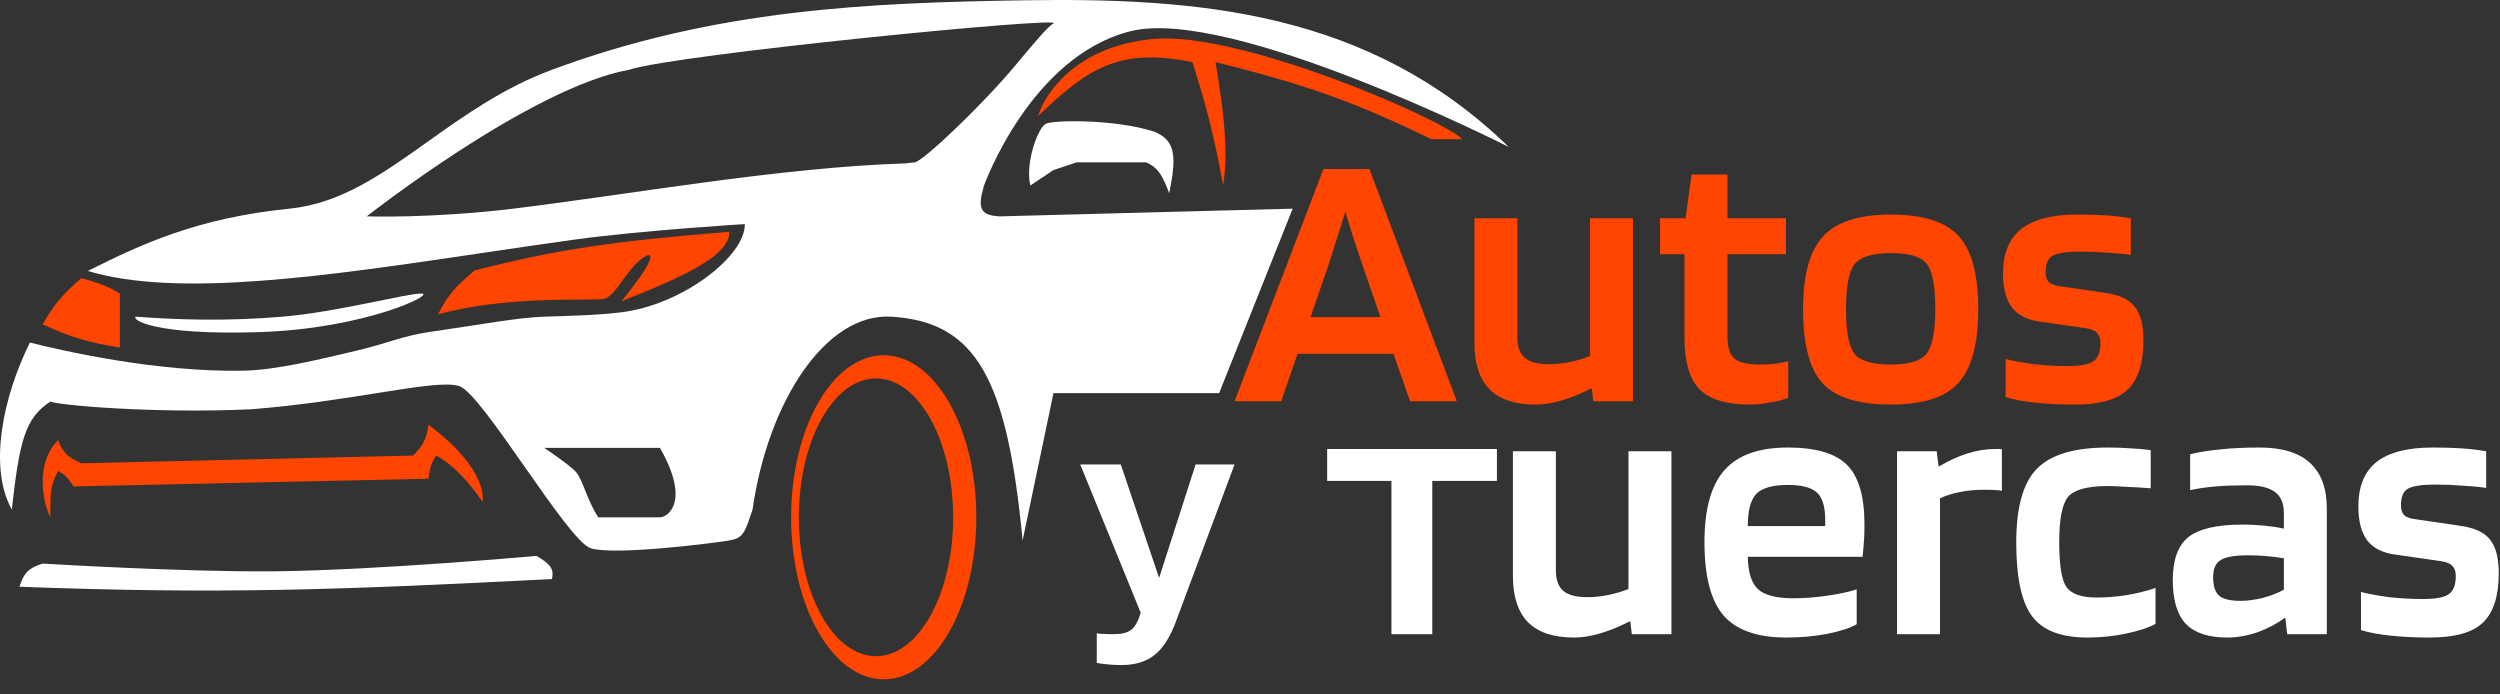 <svg width="162" height="45" viewBox="0 0 162 45" fill="none" xmlns="http://www.w3.org/2000/svg">
<rect x="0" y="0" width="162" height="45" fill="#333333" stroke="none"/>
<path d="M134.766 16.304C133.918 16.304 133.334 16.392 133.014 16.568C132.71 16.728 132.558 17.088 132.558 17.648C132.558 17.92 132.622 18.128 132.75 18.272C132.878 18.4 133.094 18.488 133.398 18.536L136.35 18.968C137.294 19.096 137.95 19.392 138.318 19.856C138.702 20.32 138.894 21.056 138.894 22.064C138.894 23.52 138.558 24.576 137.886 25.232C137.214 25.888 136.07 26.216 134.454 26.216C133.526 26.216 132.678 26.176 131.91 26.096C131.142 26.016 130.494 25.896 129.966 25.736V23.264C130.462 23.392 131.07 23.504 131.79 23.6C132.51 23.68 133.238 23.72 133.974 23.72C134.806 23.72 135.366 23.616 135.654 23.408C135.958 23.2 136.11 22.808 136.11 22.232C136.11 21.944 136.038 21.728 135.894 21.584C135.75 21.424 135.51 21.32 135.174 21.272L132.174 20.84C131.358 20.728 130.758 20.424 130.374 19.928C129.99 19.416 129.798 18.68 129.798 17.72C129.798 16.424 130.19 15.464 130.974 14.84C131.774 14.216 132.982 13.904 134.598 13.904C135.254 13.904 135.854 13.92 136.398 13.952C136.942 13.984 137.502 14.048 138.078 14.144V16.52C137.662 16.456 137.158 16.408 136.566 16.376C135.99 16.328 135.39 16.304 134.766 16.304Z" fill="#FF4500"/>
<path d="M128.19 20.048C128.19 22.288 127.758 23.88 126.894 24.824C126.046 25.752 124.59 26.216 122.526 26.216C120.43 26.216 118.958 25.76 118.11 24.848C117.262 23.92 116.838 22.32 116.838 20.048C116.838 17.824 117.27 16.248 118.134 15.32C118.998 14.376 120.462 13.904 122.526 13.904C124.606 13.904 126.07 14.368 126.918 15.296C127.766 16.208 128.19 17.792 128.19 20.048ZM119.622 20.024C119.622 21.496 119.806 22.464 120.174 22.928C120.542 23.392 121.326 23.624 122.526 23.624C123.694 23.624 124.462 23.392 124.83 22.928C125.214 22.448 125.406 21.48 125.406 20.024C125.406 18.536 125.222 17.56 124.854 17.096C124.502 16.632 123.726 16.4 122.526 16.4C121.342 16.4 120.558 16.64 120.174 17.12C119.806 17.6 119.622 18.568 119.622 20.024Z" fill="#FF4500"/>
<path d="M115.875 23.408V25.784C115.603 25.896 115.219 25.992 114.723 26.072C114.243 26.168 113.803 26.216 113.403 26.216C111.883 26.216 110.795 25.888 110.139 25.232C109.483 24.56 109.155 23.448 109.155 21.896V16.472H107.571V14.144H109.227L109.611 11.312H111.939V14.144H115.731V16.472H111.939V21.8C111.939 22.504 112.091 22.984 112.395 23.24C112.699 23.496 113.243 23.624 114.027 23.624C114.299 23.624 114.619 23.608 114.987 23.576C115.355 23.528 115.651 23.472 115.875 23.408Z" fill="#FF4500"/>
<path d="M99.503 26.216C98.175 26.216 97.183 25.888 96.527 25.232C95.871 24.56 95.543 23.56 95.543 22.232V14.144H98.327V21.872C98.327 22.48 98.487 22.92 98.807 23.192C99.127 23.464 99.647 23.6 100.367 23.6C100.815 23.6 101.271 23.552 101.735 23.456C102.199 23.36 102.631 23.232 103.031 23.072V14.144H105.815V26H103.247L103.151 25.184H103.079C102.423 25.52 101.791 25.776 101.183 25.952C100.591 26.128 100.031 26.216 99.503 26.216Z" fill="#FF4500"/>
<path d="M83.024 26H80L85.76 10.952H88.736L94.4 26H91.376L90.296 22.928H84.08L83.024 26ZM87.176 13.712C87 14.32 86.8 14.96 86.576 15.632C86.368 16.304 86.168 16.928 85.976 17.504L84.92 20.552H89.456L88.4 17.504C88.224 16.992 88.024 16.4 87.8 15.728C87.576 15.04 87.368 14.368 87.176 13.712Z" fill="#FF4500"/>
<path d="M157.791 31.4C156.943 31.4 156.359 31.488 156.039 31.664C155.735 31.824 155.583 32.184 155.583 32.744C155.583 33.016 155.647 33.224 155.775 33.368C155.903 33.496 156.119 33.584 156.423 33.632L159.375 34.064C160.319 34.192 160.975 34.488 161.343 34.952C161.727 35.416 161.919 36.152 161.919 37.16C161.919 38.616 161.583 39.672 160.911 40.328C160.239 40.984 159.095 41.312 157.479 41.312C156.551 41.312 155.703 41.272 154.935 41.192C154.167 41.112 153.519 40.992 152.991 40.832V38.36C153.487 38.488 154.095 38.6 154.815 38.696C155.535 38.776 156.263 38.816 156.999 38.816C157.831 38.816 158.391 38.712 158.679 38.504C158.983 38.296 159.135 37.904 159.135 37.328C159.135 37.04 159.063 36.824 158.919 36.68C158.775 36.52 158.535 36.416 158.199 36.368L155.199 35.936C154.383 35.824 153.783 35.52 153.399 35.024C153.015 34.512 152.823 33.776 152.823 32.816C152.823 31.52 153.215 30.56 153.999 29.936C154.799 29.312 156.007 29 157.623 29C158.279 29 158.879 29.016 159.423 29.048C159.967 29.08 160.527 29.144 161.103 29.24V31.616C160.687 31.552 160.183 31.504 159.591 31.472C159.015 31.424 158.415 31.4 157.791 31.4Z" fill="white"/>
<path d="M144.323 41.312C143.107 41.312 142.211 41.016 141.635 40.424C141.075 39.816 140.795 38.872 140.795 37.592C140.795 36.28 141.131 35.352 141.803 34.808C142.491 34.264 143.667 33.992 145.331 33.992C145.795 33.992 146.267 34.016 146.747 34.064C147.227 34.112 147.643 34.176 147.995 34.256V33.248C147.995 32.624 147.803 32.168 147.419 31.88C147.035 31.592 146.427 31.448 145.595 31.448C144.843 31.448 144.171 31.472 143.579 31.52C143.003 31.568 142.451 31.648 141.923 31.76V29.432C142.531 29.288 143.187 29.184 143.891 29.12C144.611 29.04 145.459 29 146.435 29C147.891 29 148.979 29.336 149.699 30.008C150.419 30.664 150.779 31.656 150.779 32.984V41.096H148.211L148.091 40.04H148.043C147.531 40.424 146.939 40.736 146.267 40.976C145.611 41.2 144.963 41.312 144.323 41.312ZM145.667 35.984C144.803 35.984 144.211 36.088 143.891 36.296C143.571 36.488 143.411 36.864 143.411 37.424C143.411 37.968 143.539 38.36 143.795 38.6C144.067 38.824 144.523 38.936 145.163 38.936C145.627 38.936 146.115 38.872 146.627 38.744C147.155 38.6 147.611 38.424 147.995 38.216V36.176C147.611 36.112 147.227 36.064 146.843 36.032C146.475 36 146.083 35.984 145.667 35.984Z" fill="white"/>
<path d="M139.677 38.096V40.424C139.261 40.664 138.637 40.872 137.805 41.048C136.989 41.224 136.141 41.312 135.261 41.312C133.565 41.312 132.373 40.856 131.685 39.944C130.997 39.032 130.653 37.432 130.653 35.144C130.653 32.888 131.093 31.304 131.973 30.392C132.869 29.464 134.405 29 136.581 29C137.109 29 137.581 29.016 137.997 29.048C138.429 29.064 138.885 29.104 139.365 29.168V31.64C138.741 31.592 138.197 31.56 137.733 31.544C137.269 31.512 136.885 31.496 136.581 31.496C135.269 31.496 134.413 31.728 134.013 32.192C133.629 32.656 133.437 33.64 133.437 35.144C133.437 36.6 133.589 37.56 133.893 38.024C134.213 38.488 134.869 38.72 135.861 38.72C136.517 38.72 137.189 38.664 137.877 38.552C138.581 38.424 139.181 38.272 139.677 38.096Z" fill="white"/>
<path d="M125.713 41.096H122.929V29.24H125.497L125.617 30.2H125.689C126.281 29.848 126.881 29.576 127.489 29.384C128.097 29.192 128.689 29.096 129.265 29.096C129.425 29.096 129.529 29.096 129.577 29.096C129.641 29.096 129.689 29.104 129.721 29.12V31.808C129.625 31.776 129.497 31.76 129.337 31.76C129.193 31.744 128.937 31.736 128.569 31.736C128.009 31.736 127.489 31.784 127.009 31.88C126.529 31.976 126.097 32.112 125.713 32.288V41.096Z" fill="white"/>
<path d="M120.313 38.192V40.448C119.913 40.688 119.281 40.896 118.417 41.072C117.569 41.232 116.681 41.312 115.753 41.312C113.865 41.312 112.505 40.832 111.673 39.872C110.857 38.912 110.449 37.328 110.449 35.12C110.449 32.992 110.881 31.44 111.745 30.464C112.609 29.488 113.977 29 115.849 29C117.657 29 118.937 29.376 119.689 30.128C120.441 30.88 120.817 32.168 120.817 33.992C120.817 34.328 120.809 34.64 120.793 34.928C120.777 35.2 120.745 35.584 120.697 36.08H113.257C113.273 37.072 113.489 37.768 113.905 38.168C114.337 38.568 115.097 38.768 116.185 38.768C116.905 38.768 117.649 38.712 118.417 38.6C119.185 38.488 119.817 38.352 120.313 38.192ZM115.849 31.424C114.873 31.424 114.193 31.616 113.809 32C113.441 32.384 113.257 33.08 113.257 34.088H118.273V33.584C118.257 32.768 118.073 32.208 117.721 31.904C117.369 31.584 116.745 31.424 115.849 31.424Z" fill="white"/>
<path d="M101.997 41.312C100.669 41.312 99.677 40.984 99.021 40.328C98.365 39.656 98.037 38.656 98.037 37.328V29.24H100.821V36.968C100.821 37.576 100.981 38.016 101.301 38.288C101.621 38.56 102.141 38.696 102.861 38.696C103.309 38.696 103.765 38.648 104.229 38.552C104.693 38.456 105.125 38.328 105.525 38.168V29.24H108.309V41.096H105.741L105.645 40.28H105.573C104.917 40.616 104.285 40.872 103.677 41.048C103.085 41.224 102.525 41.312 101.997 41.312Z" fill="white"/>
<path d="M97 29.096V31.163H92.812V41.096H90.166V31.163H86V29.096H97Z" fill="white"/>
<path d="M72.182 41.094C72.68 41.094 73.05 41.002 73.293 40.817C73.535 40.645 73.744 40.275 73.919 39.707L70 30.096H72.626L75.111 37.448L77.475 30.096H80L76.182 40.322C75.805 41.326 75.34 42.039 74.788 42.462C74.249 42.885 73.535 43.096 72.647 43.096C72.377 43.096 72.101 43.083 71.818 43.056C71.535 43.03 71.286 42.997 71.071 42.957V41.035C71.178 41.061 71.306 41.075 71.454 41.075C71.603 41.088 71.845 41.094 72.182 41.094Z" fill="white"/>
<path fill-rule="evenodd" clip-rule="evenodd" d="M27.716 9.18C24.779 11.271 22.085 13.189 18.766 13.521C12.766 14.121 9.124 15.842 5.766 17.521C5.742 17.533 5.718 17.546 5.694 17.558C11.508 19.324 21.276 17.874 31.254 16.392C33.259 16.094 35.273 15.795 37.265 15.521C41.538 14.932 48.265 14.521 48.265 14.521C48.295 16.582 44.268 19.736 40.268 20.236C38.642 20.439 36.489 20.479 35.265 20.521C33.48 20.582 31.265 21.021 27.765 21.521C25.994 21.796 25.084 22.251 23.208 22.698C20.477 23.349 17.819 23.982 15.765 24.021C10.107 24.128 3.945 22.705 1.938 22.197C0.194 25.706 -0.765 30.267 0.765 33.021C1.265 28.521 1.636 27.084 3.266 26.021C3.741 26.259 10.085 26.811 16.265 26.521C19.362 26.281 22.161 25.835 24.423 25.474C27.053 25.056 28.959 24.752 29.765 25.021C30.515 25.271 32.265 27.771 34.015 30.271C35.765 32.771 37.515 35.271 38.265 35.521C39.765 36.021 46.363 35.179 47.265 35.021C48.151 34.866 48.261 34.533 48.738 33.102L48.765 33.021C49.765 26.021 53.51 20.257 57.765 20.521C63.265 20.862 65.265 24.521 66.265 35.021L68.265 25.474H79L83.765 13.521L64.765 14.021C63.46 13.954 63.349 13.432 63.765 12.021C63.765 12.021 66.765 3.646 73.265 2.021C79.765 0.396 97.765 9.521 97.765 9.521C88.686 0.708 77.614 -0.163 66.265 0.021C56.365 0.181 46.373 0.578 35.765 4.521C32.619 5.69 30.089 7.492 27.716 9.18ZM40.765 4.521C34.375 5.675 23.765 14.021 23.765 14.021C23.765 14.021 27.955 14.165 33.265 13.521C40.622 12.628 50.588 10.84 58.655 10.589C58.781 10.585 59.143 10.525 59.265 10.521C59.765 10.5 63.631 6.833 65.796 4.236C66.969 2.829 67.914 1.696 68.265 1.521C69.265 1.021 43.765 3.521 40.765 4.521ZM42.765 29.021H35.265C35.265 29.021 36.765 30.021 37.265 30.521C37.515 30.771 37.695 31.219 37.909 31.755C38.124 32.291 38.374 32.915 38.765 33.521H42.765C43.265 33.521 44.765 32.521 42.765 29.021ZM66.765 12.021C66.417 10.558 67.265 8.271 67.765 8.021C68.265 7.771 72.257 7.718 74.765 8.521C76.18 9.081 76.256 10.096 75.765 12.521C75.34 11.397 75.059 10.86 74.265 10.521H71.765H69.765L68.265 11.021L66.765 12.021ZM1.265 38.021C14.355 38.511 22.005 38.229 35.765 37.521C35.904 36.911 35.727 36.58 34.765 36.021C34.765 36.021 24.415 36.955 17.765 37.021C11.904 37.078 2.765 36.521 2.765 36.521C1.826 36.804 1.532 37.164 1.265 38.021Z" fill="white"/>
<path d="M16.804 21.521C23.698 21.301 28.304 19.021 27.304 19.021C26.304 19.021 21.851 20.221 18.298 20.521C14.603 20.832 11.456 20.718 8.804 20.521C8.497 20.69 9.91 21.74 16.804 21.521Z" fill="white"/>
<path fill-rule="evenodd" clip-rule="evenodd" d="M67.265 7.521C70.516 4.412 72.49 3.074 77.265 4.021C78.263 7.136 78.673 8.89 79.265 12.021C79.528 10.159 79.482 8.244 78.765 4.021C85.179 5.619 88.084 6.774 92.765 9.021H94.765C93.248 7.592 80.265 2.021 74.765 2.521C69.265 3.021 67.521 6.599 67.265 7.521ZM30.765 17.521C29.501 18.589 29.048 19.086 28.384 20.366C31.788 19.44 35.571 19.422 37.651 19.412C38.379 19.409 38.898 19.406 39.12 19.366C39.53 19.292 39.926 18.749 40.363 18.148C40.836 17.498 41.358 16.781 42.001 16.521C42.765 16.521 40.265 19.521 40.265 19.521C44.569 17.831 47.265 16.521 47.265 15.021C39.77 15.622 36.128 16.156 30.765 17.521ZM2.765 21.021C4.701 21.904 5.795 22.205 7.765 22.521V19.021C6.934 18.521 6.358 18.323 5.265 18.021C4.068 19.076 3.496 19.721 2.765 21.021ZM57.265 44.021C60.579 44.021 63.265 39.32 63.265 33.521C63.265 27.722 60.579 23.021 57.265 23.021C53.951 23.021 51.265 27.722 51.265 33.521C51.265 39.32 53.951 44.021 57.265 44.021ZM56.765 42.521C59.527 42.521 61.765 38.491 61.765 33.521C61.765 28.55 59.527 24.521 56.765 24.521C54.004 24.521 51.765 28.55 51.765 33.521C51.765 38.491 54.004 42.521 56.765 42.521ZM3.265 33.521C2.765 32.521 2.265 30.021 3.765 28.521C4.039 29.267 4.345 29.607 5.265 30.021L26.765 29.521C27.434 28.864 27.64 28.417 27.765 27.521C31.765 30.521 31.265 32.521 31.265 32.521C31.265 32.521 29.924 30.404 28.265 29.521C27.905 30.059 27.85 30.382 27.765 31.021L16.265 31.271L4.765 31.521C4.415 30.96 4.206 30.75 3.765 30.521C3.262 31.446 3.263 31.953 3.265 33.239C3.265 33.329 3.265 33.423 3.265 33.521Z" fill="#FF4500"/>
</svg>
